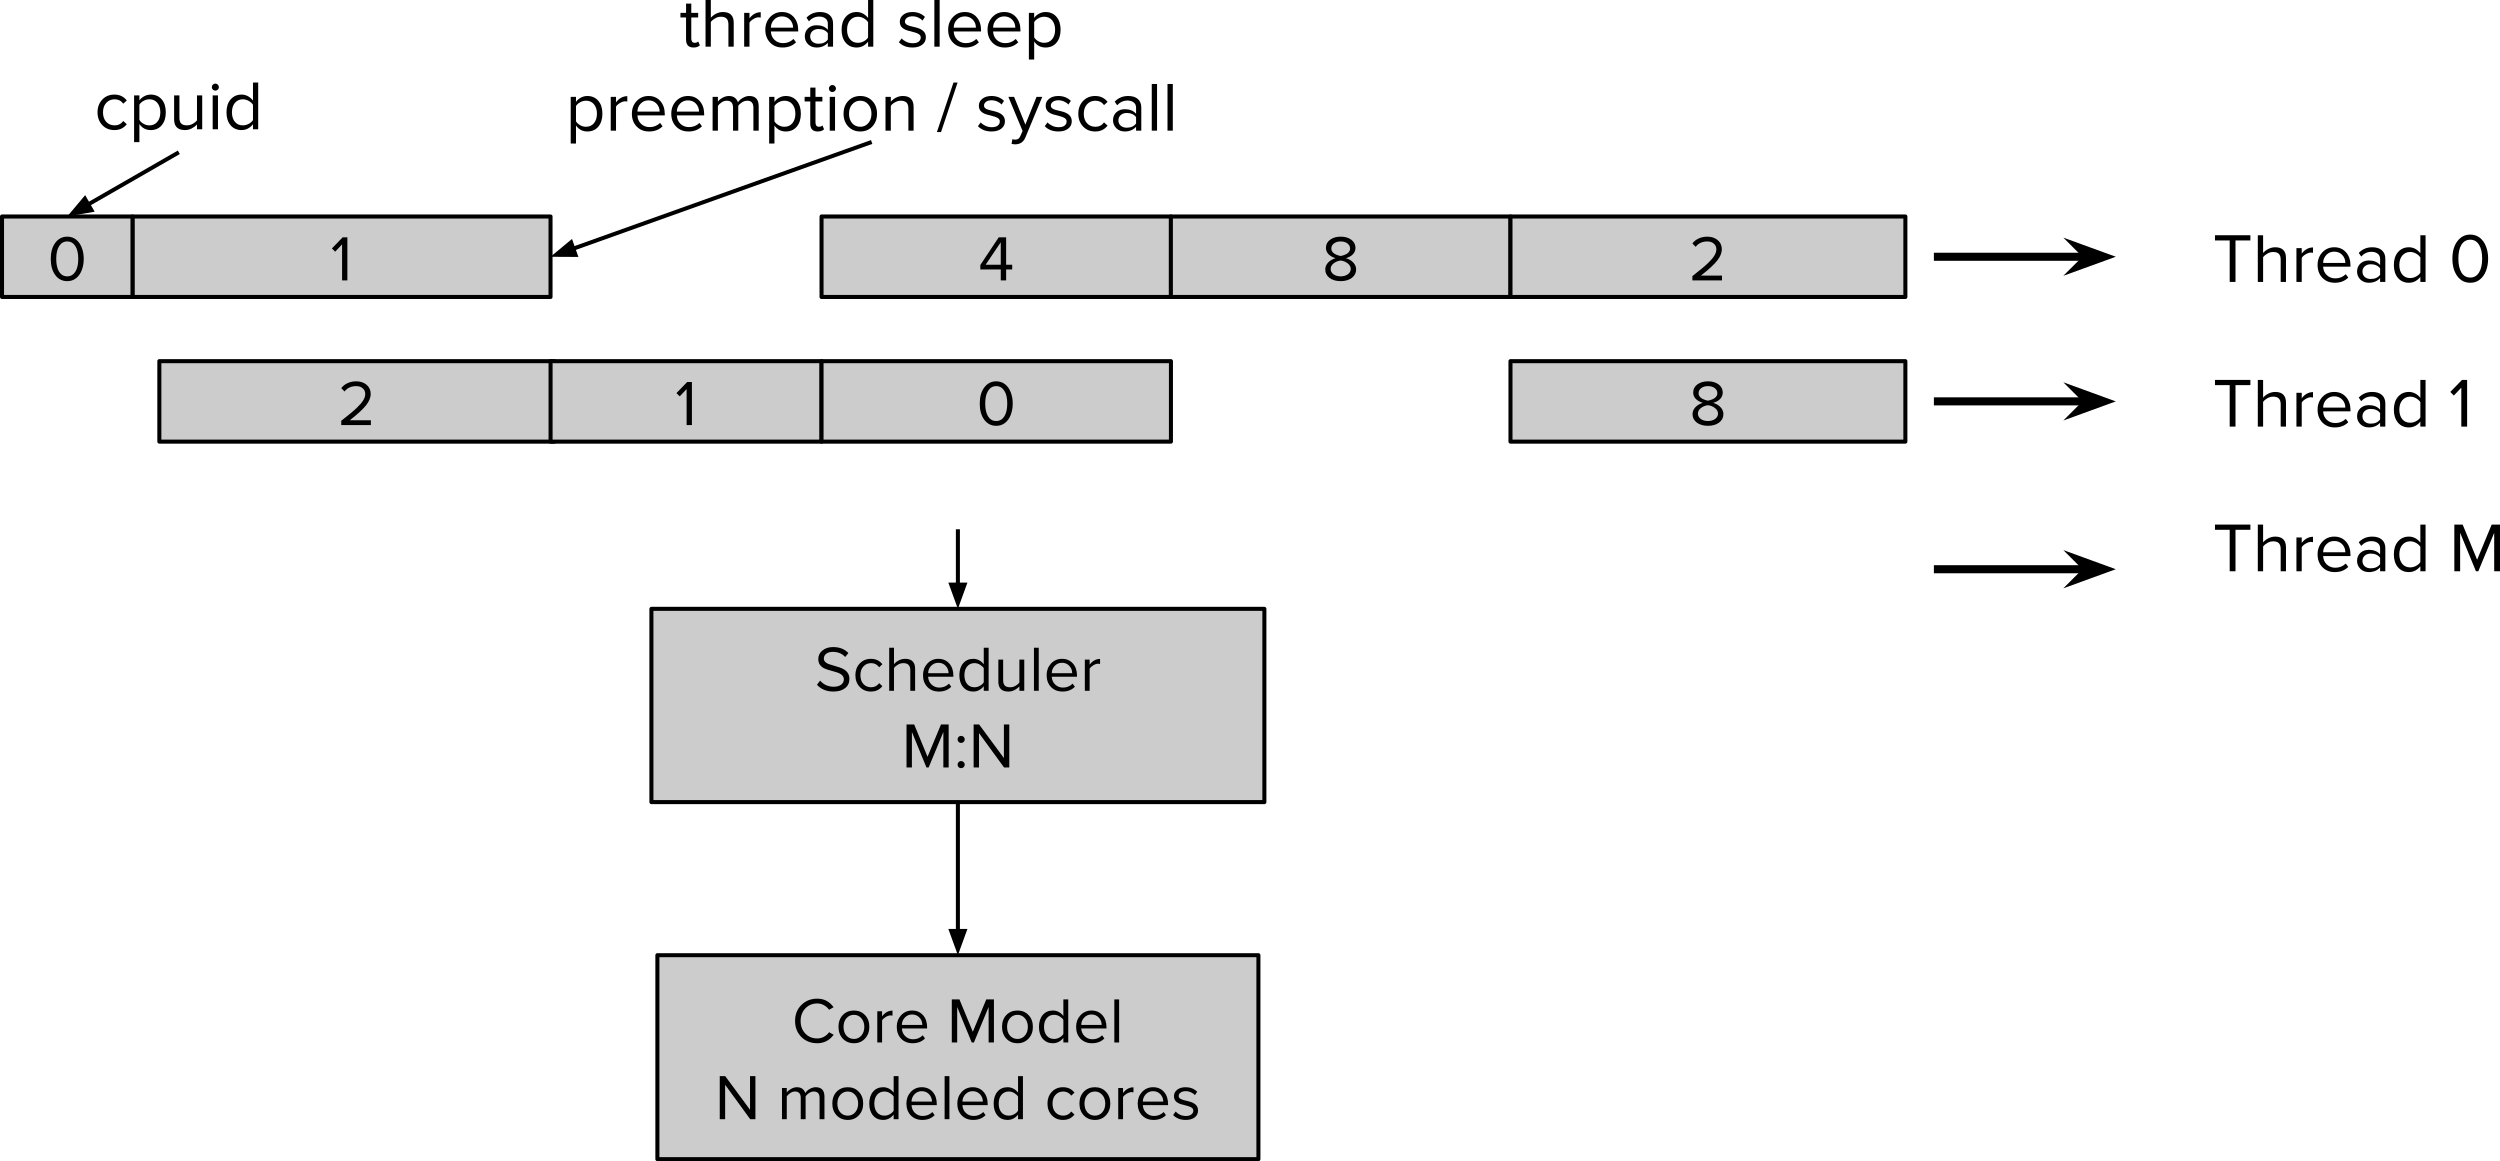 <?xml version="1.0" encoding="UTF-8" standalone="no"?>
<svg
   width="464.469pt"
   height="215.73pt"
   viewBox="0 0 464.469 215.73"
   version="1.1"
   id="svg152"
   xmlns:xlink="http://www.w3.org/1999/xlink"
   xmlns="http://www.w3.org/2000/svg"
   xmlns:svg="http://www.w3.org/2000/svg">
  <defs
     id="defs41">
    <g
       id="g41">
      <g
         id="glyph-0-0">
        <path
           d="M 2.141,0 V -6.688 L 0.859,-5.328 0.25,-5.938 2.25,-8 h 0.875 v 8 z m 0,0"
           id="path1" />
      </g>
      <g
         id="glyph-0-1">
        <path
           d="M 3.672,0.141 C 2.742,0.141 2,-0.238 1.438,-1 0.883,-1.758 0.609,-2.758 0.609,-4 c 0,-1.238 0.281,-2.234 0.844,-2.984 0.562,-0.758 1.301,-1.141 2.219,-1.141 0.625,0 1.164,0.18 1.625,0.531 0.457,0.355 0.812,0.852 1.062,1.484 0.25,0.637 0.375,1.34 0.375,2.109 0,0.773 -0.125,1.48 -0.375,2.125 -0.25,0.637 -0.605,1.133 -1.062,1.484 -0.449,0.355 -0.992,0.531 -1.625,0.531 z m 0,-0.891 c 0.633,0 1.133,-0.285 1.5,-0.859 C 5.535,-2.18 5.719,-2.977 5.719,-4 c 0,-1.02 -0.184,-1.812 -0.547,-2.375 -0.367,-0.57 -0.867,-0.859 -1.5,-0.859 -0.637,0 -1.137,0.289 -1.5,0.859 C 1.805,-5.812 1.625,-5.02 1.625,-4 c 0,1.023 0.176,1.82 0.531,2.391 C 2.52,-1.035 3.023,-0.75 3.672,-0.75 Z m 0,0"
           id="path2" />
      </g>
      <g
         id="glyph-0-2">
        <path
           d="M 4.188,0 V -2.031 H 0.391 V -2.859 L 3.812,-8 h 1.375 v 5.094 h 1.125 v 0.875 H 5.188 V 0 Z m 0,-7.078 -2.812,4.172 h 2.812 z m 0,0"
           id="path3" />
      </g>
      <g
         id="glyph-0-3">
        <path
           d="M 3.484,0.141 C 2.629,0.141 1.938,-0.062 1.406,-0.469 0.883,-0.875 0.625,-1.395 0.625,-2.031 c 0,-0.457 0.164,-0.875 0.5,-1.25 C 1.469,-3.664 1.938,-3.945 2.531,-4.125 2,-4.281 1.566,-4.523 1.234,-4.859 0.91,-5.191 0.75,-5.586 0.75,-6.047 c 0,-0.625 0.254,-1.125 0.766,-1.5 C 2.035,-7.93 2.691,-8.125 3.484,-8.125 c 0.812,0 1.473,0.195 1.984,0.578 0.508,0.387 0.766,0.887 0.766,1.5 0,0.461 -0.156,0.855 -0.469,1.188 -0.312,0.336 -0.75,0.578 -1.312,0.734 0.582,0.168 1.047,0.445 1.391,0.828 0.344,0.375 0.516,0.797 0.516,1.266 0,0.648 -0.273,1.172 -0.812,1.578 -0.543,0.398 -1.23,0.594 -2.062,0.594 z m 0,-4.672 c 1.164,-0.238 1.75,-0.703 1.75,-1.391 0,-0.383 -0.164,-0.695 -0.484,-0.938 -0.324,-0.25 -0.746,-0.375 -1.266,-0.375 -0.512,0 -0.93,0.125 -1.25,0.375 C 1.91,-6.617 1.75,-6.305 1.75,-5.922 c 0,0.688 0.578,1.152 1.734,1.391 z m 0,3.781 c 0.52,0 0.961,-0.125 1.328,-0.375 0.363,-0.258 0.547,-0.598 0.547,-1.016 0,-0.375 -0.184,-0.707 -0.547,-1 C 4.445,-3.441 4.004,-3.625 3.484,-3.688 c -0.5,0.062 -0.938,0.242 -1.312,0.531 C 1.805,-2.863 1.625,-2.523 1.625,-2.141 c 0,0.418 0.176,0.758 0.531,1.016 0.363,0.25 0.805,0.375 1.328,0.375 z m 0,0"
           id="path4" />
      </g>
      <g
         id="glyph-0-4">
        <path
           d="m 0.641,0 v -0.797 c 1.414,-1.102 2.383,-1.91 2.906,-2.422 0.531,-0.508 0.922,-0.969 1.172,-1.375 0.25,-0.406 0.375,-0.797 0.375,-1.172 0,-0.445 -0.156,-0.801 -0.469,-1.062 -0.305,-0.27 -0.703,-0.406 -1.203,-0.406 -0.938,0 -1.664,0.336 -2.172,1 l -0.609,-0.625 c 0.301,-0.406 0.695,-0.719 1.188,-0.938 0.488,-0.219 1.02,-0.328 1.594,-0.328 0.77,0 1.41,0.215 1.922,0.641 0.508,0.43 0.766,1 0.766,1.719 0,0.648 -0.277,1.328 -0.828,2.047 -0.543,0.711 -1.562,1.652 -3.062,2.828 H 6.141 V 0 Z m 0,0"
           id="path5" />
      </g>
      <g
         id="glyph-0-5">
        <path
           d="m 3.531,0.141 c -1.293,0 -2.32,-0.422 -3.078,-1.266 l 0.594,-0.766 c 0.32,0.375 0.703,0.664 1.141,0.859 0.445,0.188 0.906,0.281 1.375,0.281 0.57,0 1.031,-0.125 1.375,-0.375 0.344,-0.258 0.516,-0.594 0.516,-1 0,-0.633 -0.5,-1.086 -1.5,-1.359 -1.168,-0.312 -1.918,-0.555 -2.25,-0.734 -0.324,-0.188 -0.574,-0.414 -0.75,-0.688 -0.168,-0.281 -0.25,-0.613 -0.25,-1 0,-0.633 0.254,-1.16 0.766,-1.578 C 1.988,-7.91 2.648,-8.125 3.453,-8.125 c 1.195,0 2.145,0.371 2.844,1.109 l -0.594,0.734 c -0.574,-0.633 -1.344,-0.953 -2.312,-0.953 -0.492,0 -0.891,0.117 -1.203,0.344 -0.305,0.23 -0.453,0.539 -0.453,0.922 0,0.281 0.129,0.523 0.391,0.719 0.258,0.199 0.629,0.355 1.109,0.469 1.133,0.312 1.867,0.574 2.203,0.781 0.332,0.199 0.586,0.445 0.766,0.734 0.188,0.293 0.281,0.648 0.281,1.062 0,0.73 -0.273,1.305 -0.812,1.719 -0.531,0.418 -1.246,0.625 -2.141,0.625 z m 0,0"
           id="path6" />
      </g>
      <g
         id="glyph-0-6">
        <path
           d="m 3.453,0.141 c -0.844,0 -1.539,-0.285 -2.078,-0.859 -0.543,-0.57 -0.812,-1.301 -0.812,-2.188 0,-0.875 0.27,-1.598 0.812,-2.172 0.539,-0.57 1.234,-0.859 2.078,-0.859 0.895,0 1.602,0.336 2.125,1 L 4.984,-4.375 C 4.609,-4.883 4.113,-5.141 3.5,-5.141 c -0.594,0 -1.078,0.211 -1.453,0.625 C 1.68,-4.109 1.5,-3.57 1.5,-2.906 c 0,0.68 0.18,1.227 0.547,1.641 0.375,0.406 0.859,0.609 1.453,0.609 0.613,0 1.109,-0.254 1.484,-0.766 l 0.594,0.562 c -0.523,0.668 -1.23,1 -2.125,1 z m 0,0"
           id="path7" />
      </g>
      <g
         id="glyph-0-7">
        <path
           d="m 4.828,0 v -3.812 c 0,-0.438 -0.105,-0.766 -0.312,-0.984 -0.199,-0.227 -0.531,-0.344 -1,-0.344 C 3.191,-5.141 2.875,-5.051 2.562,-4.875 2.25,-4.707 1.992,-4.492 1.797,-4.234 V 0 H 0.906 v -8 h 0.891 v 3.047 c 0.258,-0.301 0.57,-0.539 0.938,-0.719 C 3.098,-5.848 3.477,-5.938 3.875,-5.938 c 1.227,0 1.844,0.617 1.844,1.844 V 0 Z m 0,0"
           id="path8" />
      </g>
      <g
         id="glyph-0-8">
        <path
           d="m 3.516,0.141 c -0.875,0 -1.59,-0.281 -2.141,-0.844 -0.543,-0.57 -0.812,-1.305 -0.812,-2.203 0,-0.852 0.27,-1.57 0.812,-2.156 0.551,-0.582 1.234,-0.875 2.047,-0.875 0.832,0 1.504,0.289 2.016,0.859 0.508,0.574 0.766,1.324 0.766,2.25 v 0.219 h -4.688 c 0.031,0.594 0.242,1.078 0.641,1.453 0.395,0.375 0.875,0.562 1.438,0.562 0.707,0 1.305,-0.242 1.797,-0.734 L 5.812,-0.75 C 5.227,-0.156 4.461,0.141 3.516,0.141 Z M 5.312,-3.266 C 5.312,-3.797 5.133,-4.25 4.781,-4.625 4.438,-5.008 3.977,-5.203 3.406,-5.203 2.875,-5.203 2.426,-5.008 2.062,-4.625 1.707,-4.25 1.523,-3.797 1.516,-3.266 Z m 0,0"
           id="path9" />
      </g>
      <g
         id="glyph-0-9">
        <path
           d="m 5.094,0 v -0.859 c -0.211,0.293 -0.484,0.531 -0.828,0.719 -0.344,0.188 -0.719,0.281 -1.125,0.281 -0.773,0 -1.398,-0.273 -1.875,-0.828 C 0.797,-1.238 0.562,-1.973 0.562,-2.891 c 0,-0.926 0.234,-1.664 0.703,-2.219 0.477,-0.551 1.102,-0.828 1.875,-0.828 0.395,0 0.758,0.09 1.094,0.266 0.344,0.18 0.629,0.43 0.859,0.75 V -8 H 6 V 0 Z M 3.359,-0.656 c 0.363,0 0.703,-0.086 1.016,-0.266 0.32,-0.176 0.562,-0.395 0.719,-0.656 v -2.625 c -0.156,-0.25 -0.398,-0.469 -0.719,-0.656 -0.312,-0.188 -0.652,-0.281 -1.016,-0.281 -0.562,0 -1.016,0.211 -1.359,0.625 -0.336,0.406 -0.5,0.949 -0.5,1.625 0,0.668 0.164,1.211 0.5,1.625 0.344,0.406 0.797,0.609 1.359,0.609 z m 0,0"
           id="path10" />
      </g>
      <g
         id="glyph-0-10">
        <path
           d="m 4.812,0 v -0.812 c -0.23,0.25 -0.527,0.477 -0.891,0.672 -0.355,0.188 -0.746,0.281 -1.172,0.281 -1.23,0 -1.844,-0.613 -1.844,-1.844 v -4.094 h 0.891 v 3.812 c 0,0.461 0.102,0.797 0.312,1.016 0.207,0.211 0.535,0.312 0.984,0.312 0.352,0 0.688,-0.086 1,-0.266 0.312,-0.176 0.551,-0.379 0.719,-0.609 V -5.797 H 5.719 V 0 Z m 0,0"
           id="path11" />
      </g>
      <g
         id="glyph-0-11">
        <path
           d="m 0.906,0 v -8 h 0.891 v 8 z m 0,0"
           id="path12" />
      </g>
      <g
         id="glyph-0-12">
        <path
           d="m 0.906,0 v -5.797 h 0.891 v 0.938 c 0.539,-0.707 1.188,-1.062 1.938,-1.062 v 0.938 L 3.375,-5.031 c -0.273,0 -0.574,0.102 -0.906,0.297 -0.324,0.199 -0.547,0.406 -0.672,0.625 V 0 Z m 0,0"
           id="path13" />
      </g>
      <g
         id="glyph-0-13">
        <path
           d="M 7.781,0 V -6.594 L 5.047,0 H 4.641 L 1.938,-6.594 V 0 h -1 V -8 H 2.359 L 4.844,-1.984 7.344,-8 h 1.422 v 8 z m 0,0"
           id="path14" />
      </g>
      <g
         id="glyph-0-14">
        <path
           d="m 1.375,-4.562 c -0.18,0 -0.336,-0.062 -0.469,-0.188 -0.125,-0.125 -0.188,-0.281 -0.188,-0.469 0,-0.188 0.062,-0.344 0.188,-0.469 0.133,-0.125 0.289,-0.188 0.469,-0.188 0.188,0 0.344,0.062 0.469,0.188 0.133,0.125 0.203,0.281 0.203,0.469 0,0.188 -0.07,0.344 -0.203,0.469 -0.125,0.125 -0.281,0.188 -0.469,0.188 z m 0,4.688 C 1.195,0.125 1.039,0.062 0.906,-0.062 0.781,-0.195 0.719,-0.359 0.719,-0.547 0.719,-0.723 0.781,-0.875 0.906,-1 1.039,-1.133 1.195,-1.203 1.375,-1.203 c 0.188,0 0.344,0.07 0.469,0.203 0.133,0.125 0.203,0.277 0.203,0.453 0,0.188 -0.07,0.352 -0.203,0.484 C 1.719,0.062 1.562,0.125 1.375,0.125 Z m 0,0"
           id="path15" />
      </g>
      <g
         id="glyph-0-15">
        <path
           d="M 6.594,0 1.938,-6.391 V 0 h -1 V -8 H 1.953 L 6.562,-1.75 V -8 h 1 v 8 z m 0,0"
           id="path16" />
      </g>
      <g
         id="glyph-0-16">
        <path
           d="m 4.734,0.141 c -1.18,0 -2.164,-0.383 -2.953,-1.156 C 1,-1.797 0.609,-2.789 0.609,-4 0.609,-5.207 1,-6.195 1.781,-6.969 2.57,-7.75 3.555,-8.141 4.734,-8.141 c 1.27,0 2.281,0.531 3.031,1.594 l -0.844,0.469 c -0.23,-0.344 -0.543,-0.625 -0.938,-0.844 C 5.598,-7.141 5.18,-7.25 4.734,-7.25 c -0.898,0 -1.637,0.309 -2.219,0.922 -0.586,0.617 -0.875,1.391 -0.875,2.328 0,0.949 0.289,1.73 0.875,2.344 0.582,0.605 1.32,0.906 2.219,0.906 0.445,0 0.863,-0.102 1.25,-0.312 0.395,-0.219 0.707,-0.5 0.938,-0.844 L 7.781,-1.438 C 7,-0.383 5.984,0.141 4.734,0.141 Z m 0,0"
           id="path17" />
      </g>
      <g
         id="glyph-0-17">
        <path
           d="m 3.438,0.141 c -0.844,0 -1.539,-0.285 -2.078,-0.859 C 0.828,-1.289 0.562,-2.02 0.562,-2.906 c 0,-0.895 0.266,-1.625 0.797,-2.188 0.539,-0.562 1.234,-0.844 2.078,-0.844 0.832,0 1.516,0.281 2.047,0.844 0.539,0.562 0.812,1.293 0.812,2.188 0,0.887 -0.273,1.617 -0.812,2.188 C 4.953,-0.145 4.27,0.141 3.438,0.141 Z m 0,-0.797 c 0.551,0 1.008,-0.207 1.375,-0.625 0.363,-0.426 0.547,-0.969 0.547,-1.625 0,-0.645 -0.184,-1.176 -0.547,-1.594 -0.367,-0.426 -0.824,-0.641 -1.375,-0.641 -0.562,0 -1.027,0.211 -1.391,0.625 C 1.68,-4.098 1.5,-3.562 1.5,-2.906 c 0,0.668 0.176,1.211 0.531,1.625 0.363,0.418 0.832,0.625 1.406,0.625 z m 0,0"
           id="path18" />
      </g>
      <g
         id="glyph-0-18" />
      <g
         id="glyph-0-19">
        <path
           d="m 7.891,0 v -3.938 c 0,-0.801 -0.355,-1.203 -1.062,-1.203 -0.305,0 -0.602,0.094 -0.891,0.281 C 5.656,-4.68 5.441,-4.477 5.297,-4.25 V 0 h -0.906 v -3.938 c 0,-0.801 -0.355,-1.203 -1.062,-1.203 -0.305,0 -0.594,0.094 -0.875,0.281 -0.273,0.188 -0.492,0.398 -0.656,0.625 V 0 H 0.906 v -5.797 h 0.891 v 0.844 C 1.93,-5.18 2.188,-5.398 2.562,-5.609 2.938,-5.828 3.305,-5.938 3.672,-5.938 c 0.445,0 0.797,0.105 1.047,0.312 0.25,0.211 0.422,0.465 0.516,0.766 0.195,-0.312 0.477,-0.566 0.844,-0.766 0.375,-0.207 0.738,-0.312 1.094,-0.312 1.082,0 1.625,0.586 1.625,1.75 V 0 Z m 0,0"
           id="path19" />
      </g>
      <g
         id="glyph-0-20">
        <path
           d="m 2.734,0.141 c -0.98,0 -1.762,-0.301 -2.344,-0.906 l 0.469,-0.656 c 0.195,0.23 0.461,0.43 0.797,0.594 0.344,0.156 0.711,0.234 1.109,0.234 0.445,0 0.785,-0.094 1.016,-0.281 0.238,-0.188 0.359,-0.422 0.359,-0.703 0,-0.258 -0.125,-0.461 -0.375,-0.609 -0.25,-0.145 -0.719,-0.301 -1.406,-0.469 C 1.766,-2.77 1.312,-2.957 1,-3.219 0.695,-3.477 0.547,-3.828 0.547,-4.266 c 0,-0.488 0.195,-0.891 0.594,-1.203 0.395,-0.312 0.922,-0.469 1.578,-0.469 0.863,0 1.578,0.281 2.141,0.844 L 4.438,-4.469 C 4.258,-4.676 4.02,-4.848 3.719,-4.984 c -0.293,-0.145 -0.625,-0.219 -1,-0.219 -0.406,0 -0.727,0.09 -0.953,0.266 -0.23,0.168 -0.344,0.383 -0.344,0.641 0,0.23 0.129,0.414 0.391,0.547 0.258,0.137 0.734,0.277 1.422,0.422 0.582,0.137 1.023,0.344 1.328,0.625 0.301,0.273 0.453,0.637 0.453,1.094 0,0.543 -0.211,0.969 -0.625,1.281 -0.418,0.312 -0.969,0.469 -1.656,0.469 z m 0,0"
           id="path20" />
      </g>
      <g
         id="glyph-1-0">
        <path
           d="M 3.156,0 V -7.703 H 0.422 v -0.969 H 7 v 0.969 H 4.234 V 0 Z m 0,0"
           id="path21" />
      </g>
      <g
         id="glyph-1-1">
        <path
           d="m 5.219,0 v -4.141 c 0,-0.469 -0.109,-0.82 -0.328,-1.062 C 4.672,-5.441 4.312,-5.562 3.812,-5.562 c -0.355,0 -0.699,0.094 -1.031,0.281 -0.336,0.18 -0.609,0.406 -0.828,0.688 V 0 H 0.969 V -8.672 H 1.953 V -5.375 c 0.27,-0.312 0.602,-0.566 1,-0.766 0.406,-0.195 0.82,-0.297 1.25,-0.297 1.332,0 2,0.668 2,2 V 0 Z m 0,0"
           id="path22" />
      </g>
      <g
         id="glyph-1-2">
        <path
           d="m 0.969,0 v -6.281 h 0.984 v 1.016 c 0.582,-0.758 1.281,-1.141 2.094,-1.141 v 1 L 3.656,-5.453 c -0.293,0 -0.621,0.109 -0.984,0.328 -0.355,0.211 -0.594,0.434 -0.719,0.672 V 0 Z m 0,0"
           id="path23" />
      </g>
      <g
         id="glyph-1-3">
        <path
           d="m 3.812,0.156 c -0.949,0 -1.719,-0.305 -2.312,-0.922 -0.594,-0.613 -0.891,-1.406 -0.891,-2.375 0,-0.926 0.289,-1.707 0.875,-2.344 0.594,-0.633 1.332,-0.953 2.219,-0.953 0.906,0 1.633,0.312 2.188,0.938 0.551,0.625 0.828,1.438 0.828,2.438 v 0.234 H 1.641 c 0.031,0.648 0.258,1.172 0.688,1.578 0.438,0.398 0.961,0.594 1.578,0.594 0.758,0 1.406,-0.258 1.938,-0.781 l 0.469,0.625 c -0.648,0.648 -1.48,0.969 -2.5,0.969 z m 1.953,-3.688 c 0,-0.582 -0.195,-1.078 -0.578,-1.484 C 4.801,-5.422 4.301,-5.625 3.688,-5.625 c -0.574,0 -1.059,0.203 -1.453,0.609 -0.387,0.406 -0.586,0.902 -0.594,1.484 z m 0,0"
           id="path24" />
      </g>
      <g
         id="glyph-1-4">
        <path
           d="M 4.906,0 V -0.719 C 4.375,-0.133 3.68,0.156 2.828,0.156 2.191,0.156 1.664,-0.039 1.25,-0.438 0.832,-0.844 0.625,-1.336 0.625,-1.922 c 0,-0.602 0.203,-1.098 0.609,-1.484 0.414,-0.383 0.945,-0.578 1.594,-0.578 0.895,0 1.586,0.281 2.078,0.844 v -1.125 C 4.906,-4.691 4.754,-5.02 4.453,-5.25 4.148,-5.477 3.77,-5.594 3.312,-5.594 c -0.742,0 -1.383,0.293 -1.922,0.875 L 0.938,-5.391 c 0.664,-0.695 1.5,-1.047 2.5,-1.047 0.781,0 1.379,0.188 1.797,0.562 C 5.66,-5.5 5.875,-4.977 5.875,-4.312 V 0 Z M 3.172,-0.547 c 0.77,0 1.348,-0.258 1.734,-0.781 v -1.188 C 4.52,-3.023 3.941,-3.281 3.172,-3.281 c -0.461,0 -0.836,0.133 -1.125,0.391 -0.281,0.25 -0.422,0.578 -0.422,0.984 0,0.398 0.141,0.727 0.422,0.984 0.289,0.25 0.664,0.375 1.125,0.375 z m 0,0"
           id="path25" />
      </g>
      <g
         id="glyph-1-5">
        <path
           d="M 5.531,0 V -0.938 C 5.289,-0.613 4.984,-0.348 4.609,-0.141 4.242,0.055 3.844,0.156 3.406,0.156 2.562,0.156 1.883,-0.141 1.375,-0.734 0.863,-1.336 0.609,-2.141 0.609,-3.141 c 0,-1 0.254,-1.797 0.766,-2.391 0.52,-0.602 1.195,-0.906 2.031,-0.906 0.426,0 0.82,0.102 1.188,0.297 0.363,0.199 0.676,0.469 0.938,0.812 v -3.344 H 6.5 V 0 Z M 3.641,-0.719 c 0.383,0 0.75,-0.094 1.094,-0.281 0.352,-0.188 0.617,-0.422 0.797,-0.703 v -2.844 C 5.352,-4.828 5.086,-5.066 4.734,-5.266 4.391,-5.461 4.023,-5.562 3.641,-5.562 c -0.605,0 -1.094,0.227 -1.469,0.672 -0.367,0.438 -0.547,1.023 -0.547,1.75 0,0.73 0.18,1.32 0.547,1.766 0.363,0.438 0.852,0.656 1.469,0.656 z m 0,0"
           id="path26" />
      </g>
      <g
         id="glyph-1-6" />
      <g
         id="glyph-1-7">
        <path
           d="m 3.984,0.156 c -1.012,0 -1.82,-0.41 -2.422,-1.234 -0.605,-0.832 -0.906,-1.914 -0.906,-3.25 0,-1.344 0.305,-2.422 0.922,-3.234 0.613,-0.82 1.414,-1.234 2.406,-1.234 0.664,0 1.25,0.195 1.75,0.578 0.5,0.387 0.883,0.922 1.156,1.609 0.27,0.68 0.406,1.438 0.406,2.281 0,0.836 -0.137,1.602 -0.406,2.297 -0.273,0.688 -0.656,1.227 -1.156,1.609 -0.492,0.387 -1.074,0.578 -1.75,0.578 z m 0,-0.969 c 0.688,0 1.223,-0.305 1.609,-0.922 0.395,-0.625 0.594,-1.488 0.594,-2.594 0,-1.113 -0.199,-1.977 -0.594,-2.594 C 5.207,-7.535 4.672,-7.844 3.984,-7.844 c -0.699,0 -1.246,0.309 -1.641,0.922 -0.387,0.617 -0.578,1.48 -0.578,2.594 0,1.105 0.191,1.969 0.578,2.594 0.383,0.617 0.93,0.922 1.641,0.922 z m 0,0"
           id="path27" />
      </g>
      <g
         id="glyph-1-8">
        <path
           d="M 2.312,0 V -7.234 L 0.922,-5.766 0.266,-6.438 2.438,-8.672 H 3.391 V 0 Z m 0,0"
           id="path28" />
      </g>
      <g
         id="glyph-1-9">
        <path
           d="m 3.75,0.156 c -0.93,0 -1.684,-0.312 -2.266,-0.938 -0.586,-0.625 -0.875,-1.41 -0.875,-2.359 0,-0.945 0.289,-1.734 0.875,-2.359 0.582,-0.625 1.336,-0.938 2.266,-0.938 0.969,0 1.734,0.367 2.297,1.094 L 5.391,-4.75 c -0.398,-0.539 -0.93,-0.812 -1.594,-0.812 -0.648,0 -1.172,0.227 -1.578,0.672 -0.398,0.449 -0.594,1.031 -0.594,1.75 0,0.73 0.195,1.32 0.594,1.766 0.406,0.438 0.93,0.656 1.578,0.656 0.656,0 1.188,-0.27 1.594,-0.812 l 0.656,0.594 C 5.484,-0.207 4.719,0.156 3.75,0.156 Z m 0,0"
           id="path29" />
      </g>
      <g
         id="glyph-1-10">
        <path
           d="m 4.062,0.156 c -0.887,0 -1.59,-0.367 -2.109,-1.109 v 3.344 H 0.969 V -6.281 h 0.984 v 0.938 C 2.172,-5.664 2.469,-5.926 2.844,-6.125 3.219,-6.332 3.625,-6.438 4.062,-6.438 c 0.844,0 1.52,0.297 2.031,0.891 0.508,0.586 0.766,1.387 0.766,2.406 0,1 -0.258,1.805 -0.766,2.406 -0.5,0.594 -1.18,0.891 -2.031,0.891 z m -0.234,-0.875 c 0.602,0 1.086,-0.219 1.453,-0.656 0.375,-0.445 0.562,-1.035 0.562,-1.766 0,-0.719 -0.184,-1.301 -0.547,-1.75 C 4.93,-5.336 4.441,-5.562 3.828,-5.562 3.43,-5.562 3.062,-5.461 2.719,-5.266 2.375,-5.078 2.117,-4.844 1.953,-4.562 v 2.828 c 0.164,0.281 0.422,0.523 0.766,0.719 0.344,0.199 0.711,0.297 1.109,0.297 z m 0,0"
           id="path30" />
      </g>
      <g
         id="glyph-1-11">
        <path
           d="m 5.219,0 v -0.891 c -0.25,0.281 -0.574,0.527 -0.969,0.734 -0.387,0.207 -0.809,0.312 -1.266,0.312 -1.344,0 -2.016,-0.664 -2.016,-2 v -4.438 h 0.984 v 4.141 c 0,0.492 0.109,0.852 0.328,1.078 0.227,0.23 0.586,0.344 1.078,0.344 0.375,0 0.727,-0.094 1.062,-0.281 0.344,-0.188 0.609,-0.406 0.797,-0.656 v -4.625 H 6.188 V 0 Z m 0,0"
           id="path31" />
      </g>
      <g
         id="glyph-1-12">
        <path
           d="m 1.453,-7.172 c -0.168,0 -0.32,-0.062 -0.453,-0.188 -0.125,-0.125 -0.188,-0.281 -0.188,-0.469 0,-0.176 0.062,-0.328 0.188,-0.453 0.133,-0.133 0.285,-0.203 0.453,-0.203 0.188,0 0.344,0.07 0.469,0.203 0.133,0.125 0.203,0.277 0.203,0.453 0,0.188 -0.07,0.344 -0.203,0.469 -0.125,0.125 -0.281,0.188 -0.469,0.188 z M 0.969,0 V -6.281 H 1.953 V 0 Z m 0,0"
           id="path32" />
      </g>
      <g
         id="glyph-1-13">
        <path
           d="m 2.562,0.156 c -0.93,0 -1.391,-0.488 -1.391,-1.469 V -5.422 H 0.125 V -6.281 H 1.172 V -8 h 0.969 v 1.719 h 1.281 v 0.859 h -1.281 v 3.906 c 0,0.23 0.051,0.422 0.156,0.578 0.102,0.148 0.266,0.219 0.484,0.219 0.27,0 0.488,-0.082 0.656,-0.25 L 3.734,-0.25 C 3.461,0.02 3.07,0.156 2.562,0.156 Z m 0,0"
           id="path33" />
      </g>
      <g
         id="glyph-1-14">
        <path
           d="m 2.969,0.156 c -1.074,0 -1.922,-0.328 -2.547,-0.984 L 0.938,-1.531 c 0.207,0.242 0.492,0.449 0.859,0.625 0.375,0.18 0.773,0.266 1.203,0.266 0.488,0 0.859,-0.098 1.109,-0.297 0.25,-0.207 0.375,-0.469 0.375,-0.781 0,-0.27 -0.137,-0.484 -0.406,-0.641 C 3.805,-2.523 3.297,-2.695 2.547,-2.875 1.91,-3 1.426,-3.203 1.094,-3.484 c -0.336,-0.281 -0.5,-0.66 -0.5,-1.141 0,-0.531 0.211,-0.961 0.641,-1.297 C 1.66,-6.266 2.227,-6.438 2.938,-6.438 c 0.945,0 1.723,0.305 2.328,0.906 L 4.812,-4.844 C 4.625,-5.07 4.363,-5.258 4.031,-5.406 3.707,-5.562 3.344,-5.641 2.938,-5.641 c -0.438,0 -0.781,0.102 -1.031,0.297 -0.242,0.188 -0.359,0.418 -0.359,0.688 0,0.25 0.133,0.453 0.406,0.609 C 2.234,-3.898 2.75,-3.75 3.5,-3.594 c 0.633,0.148 1.113,0.371 1.438,0.672 0.332,0.293 0.5,0.688 0.5,1.188 0,0.574 -0.23,1.031 -0.688,1.375 C 4.301,-0.016 3.707,0.156 2.969,0.156 Z m 0,0"
           id="path34" />
      </g>
      <g
         id="glyph-1-15">
        <path
           d="M 0.969,0 V -8.672 H 1.953 V 0 Z m 0,0"
           id="path35" />
      </g>
      <g
         id="glyph-1-16">
        <path
           d="m 8.547,0 v -4.266 c 0,-0.863 -0.387,-1.297 -1.156,-1.297 -0.324,0 -0.641,0.102 -0.953,0.297 -0.305,0.188 -0.539,0.406 -0.703,0.656 V 0 H 4.766 V -4.266 C 4.766,-5.129 4.375,-5.562 3.594,-5.562 c -0.312,0 -0.625,0.102 -0.938,0.297 C 2.352,-5.066 2.117,-4.844 1.953,-4.594 V 0 H 0.969 V -6.281 H 1.953 V -5.375 C 2.098,-5.625 2.375,-5.863 2.781,-6.094 3.188,-6.32 3.586,-6.438 3.984,-6.438 c 0.477,0 0.852,0.117 1.125,0.344 0.281,0.219 0.469,0.496 0.562,0.828 C 5.891,-5.598 6.195,-5.875 6.594,-6.094 6.988,-6.32 7.383,-6.438 7.781,-6.438 c 1.164,0 1.75,0.637 1.75,1.906 V 0 Z m 0,0"
           id="path36" />
      </g>
      <g
         id="glyph-1-17">
        <path
           d="m 3.719,0.156 c -0.906,0 -1.652,-0.305 -2.234,-0.922 -0.586,-0.625 -0.875,-1.414 -0.875,-2.375 0,-0.977 0.289,-1.77 0.875,-2.375 C 2.066,-6.129 2.812,-6.438 3.719,-6.438 c 0.906,0 1.648,0.309 2.234,0.922 0.582,0.605 0.875,1.398 0.875,2.375 0,0.961 -0.293,1.75 -0.875,2.375 C 5.367,-0.148 4.625,0.156 3.719,0.156 Z m 0,-0.875 c 0.602,0 1.098,-0.223 1.484,-0.672 0.395,-0.457 0.594,-1.039 0.594,-1.75 0,-0.707 -0.199,-1.285 -0.594,-1.734 -0.387,-0.457 -0.883,-0.688 -1.484,-0.688 -0.605,0 -1.105,0.227 -1.5,0.672 -0.398,0.449 -0.594,1.031 -0.594,1.75 0,0.719 0.191,1.305 0.578,1.75 0.395,0.449 0.898,0.672 1.516,0.672 z m 0,0"
           id="path37" />
      </g>
      <g
         id="glyph-1-18">
        <path
           d="m 5.219,0 v -4.109 c 0,-0.551 -0.133,-0.93 -0.391,-1.141 -0.25,-0.207 -0.59,-0.312 -1.016,-0.312 -0.367,0 -0.727,0.102 -1.078,0.297 -0.355,0.188 -0.617,0.414 -0.781,0.672 V 0 H 0.969 V -6.281 H 1.953 V -5.375 C 2.223,-5.688 2.551,-5.941 2.938,-6.141 3.332,-6.336 3.75,-6.438 4.188,-6.438 c 1.332,0 2,0.68 2,2.031 V 0 Z m 0,0"
           id="path38" />
      </g>
      <g
         id="glyph-1-19">
        <path
           d="M 0,0.266 3.078,-8.938 H 3.844 L 0.766,0.266 Z m 0,0"
           id="path39" />
      </g>
      <g
         id="glyph-1-20">
        <path
           d="m 0.781,1.578 c 0.133,0.062 0.312,0.094 0.531,0.094 0.219,0 0.398,-0.047 0.547,-0.141 C 2.004,1.445 2.133,1.273 2.25,1.016 L 2.672,0.062 0.031,-6.281 h 1.062 L 3.188,-1.125 5.266,-6.281 h 1.062 L 3.188,1.281 C 2.844,2.102 2.227,2.523 1.344,2.547 c -0.25,0 -0.492,-0.031 -0.719,-0.094 z m 0,0"
           id="path40" />
      </g>
      <g
         id="glyph-1-21">
        <path
           d="M 8.422,0 V -7.141 L 5.469,0 H 5.031 L 2.094,-7.141 V 0 H 1.016 V -8.672 H 2.562 l 2.688,6.531 2.703,-6.531 H 9.5 V 0 Z m 0,0"
           id="path41" />
      </g>
    </g>
  </defs>
  <path
     fill-rule="evenodd"
     fill="#cccccc"
     fill-opacity="1"
     stroke-width="0.75"
     stroke-linecap="butt"
     stroke-linejoin="round"
     stroke="#000000"
     stroke-opacity="1"
     stroke-miterlimit="8"
     d="M 24.613,40.222 H 102.281 V 55.175 H 24.613 Z m 0,0"
     id="path42" />
  <g
     fill="#000000"
     fill-opacity="1"
     id="g42"
     transform="translate(-42.969,-29.84)">
    <use
       xlink:href="#glyph-0-0"
       x="104.381"
       y="81.932"
       id="use42" />
  </g>
  <path
     fill-rule="evenodd"
     fill="#cccccc"
     fill-opacity="1"
     stroke-width="0.75"
     stroke-linecap="butt"
     stroke-linejoin="round"
     stroke="#000000"
     stroke-opacity="1"
     stroke-miterlimit="8"
     d="M 0.375,40.222 H 24.613 V 55.175 H 0.375 Z m 0,0"
     id="path43" />
  <g
     fill="#000000"
     fill-opacity="1"
     id="g43"
     transform="translate(-42.969,-29.84)">
    <use
       xlink:href="#glyph-0-1"
       x="51.791"
       y="81.932"
       id="use43" />
  </g>
  <path
     fill-rule="evenodd"
     fill="#cccccc"
     fill-opacity="1"
     stroke-width="0.75"
     stroke-linecap="butt"
     stroke-linejoin="round"
     stroke="#000000"
     stroke-opacity="1"
     stroke-miterlimit="8"
     d="m 152.632,40.222 h 64.914 V 55.175 H 152.632 Z m 0,0"
     id="path44" />
  <g
     fill="#000000"
     fill-opacity="1"
     id="g44"
     transform="translate(-42.969,-29.84)">
    <use
       xlink:href="#glyph-0-2"
       x="224.709"
       y="81.932"
       id="use44" />
  </g>
  <path
     fill-rule="evenodd"
     fill="#cccccc"
     fill-opacity="1"
     stroke-width="0.75"
     stroke-linecap="butt"
     stroke-linejoin="round"
     stroke="#000000"
     stroke-opacity="1"
     stroke-miterlimit="8"
     d="m 217.535,40.222 h 63.094 v 14.953 h -63.094 z m 0,0"
     id="path45" />
  <g
     fill="#000000"
     fill-opacity="1"
     id="g45"
     transform="translate(-42.969,-29.84)">
    <use
       xlink:href="#glyph-0-3"
       x="288.563"
       y="81.932"
       id="use45" />
  </g>
  <path
     fill-rule="evenodd"
     fill="#cccccc"
     fill-opacity="1"
     stroke-width="0.75"
     stroke-linecap="butt"
     stroke-linejoin="round"
     stroke="#000000"
     stroke-opacity="1"
     stroke-miterlimit="8"
     d="m 280.628,40.222 h 73.367 v 14.953 h -73.367 z m 0,0"
     id="path46" />
  <g
     fill="#000000"
     fill-opacity="1"
     id="g46"
     transform="translate(-42.969,-29.84)">
    <use
       xlink:href="#glyph-0-4"
       x="356.754"
       y="81.932"
       id="use46" />
  </g>
  <path
     fill="none"
     stroke-width="1.5"
     stroke-linecap="butt"
     stroke-linejoin="round"
     stroke="#000000"
     stroke-opacity="1"
     stroke-dasharray="3048, 2286"
     stroke-miterlimit="8"
     d="m 359.292,47.699 h 28.66"
     id="path47" />
  <path
     fill-rule="evenodd"
     fill="#000000"
     fill-opacity="1"
     stroke-width="1.5"
     stroke-linecap="butt"
     stroke-linejoin="miter"
     stroke="#000000"
     stroke-opacity="1"
     stroke-miterlimit="10"
     d="m 387.952,47.699 -1.688,1.684 4.637,-1.684 -4.637,-1.687 z m 0,0"
     id="path48" />
  <g
     fill="#000000"
     fill-opacity="1"
     id="g55"
     transform="translate(-42.969,-29.84)">
    <use
       xlink:href="#glyph-1-0"
       x="454.063"
       y="82.217"
       id="use48" />
    <use
       xlink:href="#glyph-1-1"
       x="461.473"
       y="82.217"
       id="use49" />
    <use
       xlink:href="#glyph-1-2"
       x="468.649"
       y="82.217"
       id="use50" />
    <use
       xlink:href="#glyph-1-3"
       x="472.939"
       y="82.217"
       id="use51" />
    <use
       xlink:href="#glyph-1-4"
       x="480.258"
       y="82.217"
       id="use52" />
    <use
       xlink:href="#glyph-1-5"
       x="487.109"
       y="82.217"
       id="use53" />
    <use
       xlink:href="#glyph-1-6"
       x="494.584"
       y="82.217"
       id="use54" />
    <use
       xlink:href="#glyph-1-7"
       x="497.938"
       y="82.217"
       id="use55" />
  </g>
  <path
     fill-rule="evenodd"
     fill="#cccccc"
     fill-opacity="1"
     stroke-width="0.75"
     stroke-linecap="butt"
     stroke-linejoin="round"
     stroke="#000000"
     stroke-opacity="1"
     stroke-miterlimit="8"
     d="M 29.605,67.097 H 102.976 V 82.05 H 29.605 Z m 0,0"
     id="path55" />
  <g
     fill="#000000"
     fill-opacity="1"
     id="g56"
     transform="translate(-42.969,-29.84)">
    <use
       xlink:href="#glyph-0-4"
       x="105.732"
       y="108.81"
       id="use56" />
  </g>
  <path
     fill-rule="evenodd"
     fill="#cccccc"
     fill-opacity="1"
     stroke-width="0.75"
     stroke-linecap="butt"
     stroke-linejoin="round"
     stroke="#000000"
     stroke-opacity="1"
     stroke-miterlimit="8"
     d="m 102.289,67.097 h 50.34 v 14.953 h -50.34 z m 0,0"
     id="path56" />
  <g
     fill="#000000"
     fill-opacity="1"
     id="g57"
     transform="translate(-42.969,-29.84)">
    <use
       xlink:href="#glyph-0-0"
       x="168.393"
       y="108.809"
       id="use57" />
  </g>
  <path
     fill-rule="evenodd"
     fill="#cccccc"
     fill-opacity="1"
     stroke-width="0.75"
     stroke-linecap="butt"
     stroke-linejoin="round"
     stroke="#000000"
     stroke-opacity="1"
     stroke-miterlimit="8"
     d="m 152.632,67.097 h 64.914 V 82.05 H 152.632 Z m 0,0"
     id="path57" />
  <g
     fill="#000000"
     fill-opacity="1"
     id="g58"
     transform="translate(-42.969,-29.84)">
    <use
       xlink:href="#glyph-0-1"
       x="224.385"
       y="108.81"
       id="use58" />
  </g>
  <path
     fill-rule="evenodd"
     fill="#cccccc"
     fill-opacity="1"
     stroke-width="0.75"
     stroke-linecap="butt"
     stroke-linejoin="round"
     stroke="#000000"
     stroke-opacity="1"
     stroke-miterlimit="8"
     d="m 280.628,67.097 h 73.367 v 14.953 h -73.367 z m 0,0"
     id="path58" />
  <g
     fill="#000000"
     fill-opacity="1"
     id="g59"
     transform="translate(-42.969,-29.84)">
    <use
       xlink:href="#glyph-0-3"
       x="356.796"
       y="108.81"
       id="use59" />
  </g>
  <path
     fill="none"
     stroke-width="1.5"
     stroke-linecap="butt"
     stroke-linejoin="round"
     stroke="#000000"
     stroke-opacity="1"
     stroke-dasharray="3048, 2286"
     stroke-miterlimit="8"
     d="m 359.292,74.574 h 28.66"
     id="path59" />
  <path
     fill-rule="evenodd"
     fill="#000000"
     fill-opacity="1"
     stroke-width="1.5"
     stroke-linecap="butt"
     stroke-linejoin="miter"
     stroke="#000000"
     stroke-opacity="1"
     stroke-miterlimit="10"
     d="m 387.952,74.574 -1.688,1.687 4.637,-1.687 -4.637,-1.687 z m 0,0"
     id="path60" />
  <g
     fill="#000000"
     fill-opacity="1"
     id="g67"
     transform="translate(-42.969,-29.84)">
    <use
       xlink:href="#glyph-1-0"
       x="454.063"
       y="109.095"
       id="use60" />
    <use
       xlink:href="#glyph-1-1"
       x="461.473"
       y="109.095"
       id="use61" />
    <use
       xlink:href="#glyph-1-2"
       x="468.649"
       y="109.095"
       id="use62" />
    <use
       xlink:href="#glyph-1-3"
       x="472.939"
       y="109.095"
       id="use63" />
    <use
       xlink:href="#glyph-1-4"
       x="480.258"
       y="109.095"
       id="use64" />
    <use
       xlink:href="#glyph-1-5"
       x="487.109"
       y="109.095"
       id="use65" />
    <use
       xlink:href="#glyph-1-6"
       x="494.584"
       y="109.095"
       id="use66" />
    <use
       xlink:href="#glyph-1-8"
       x="497.938"
       y="109.095"
       id="use67" />
  </g>
  <path
     fill-rule="evenodd"
     fill="#cccccc"
     fill-opacity="1"
     stroke-width="0.75"
     stroke-linecap="butt"
     stroke-linejoin="round"
     stroke="#000000"
     stroke-opacity="1"
     stroke-miterlimit="8"
     d="M 121.023,113.117 H 234.906 V 149.023 H 121.023 Z m 0,0"
     id="path67" />
  <g
     fill="#000000"
     fill-opacity="1"
     id="g76"
     transform="translate(-42.969,-29.84)">
    <use
       xlink:href="#glyph-0-5"
       x="194.293"
       y="158.181"
       id="use68" />
    <use
       xlink:href="#glyph-0-6"
       x="201.325"
       y="158.181"
       id="use69" />
    <use
       xlink:href="#glyph-0-7"
       x="207.265"
       y="158.181"
       id="use70" />
    <use
       xlink:href="#glyph-0-8"
       x="213.889"
       y="158.181"
       id="use71" />
    <use
       xlink:href="#glyph-0-9"
       x="220.645"
       y="158.181"
       id="use72" />
    <use
       xlink:href="#glyph-0-10"
       x="227.545"
       y="158.181"
       id="use73" />
    <use
       xlink:href="#glyph-0-11"
       x="234.157"
       y="158.181"
       id="use74" />
    <use
       xlink:href="#glyph-0-8"
       x="236.857"
       y="158.181"
       id="use75" />
    <use
       xlink:href="#glyph-0-12"
       x="243.613"
       y="158.181"
       id="use76" />
  </g>
  <g
     fill="#000000"
     fill-opacity="1"
     id="g79"
     transform="translate(-42.969,-29.84)">
    <use
       xlink:href="#glyph-0-13"
       x="210.451"
       y="172.431"
       id="use77" />
    <use
       xlink:href="#glyph-0-14"
       x="220.159"
       y="172.431"
       id="use78" />
    <use
       xlink:href="#glyph-0-15"
       x="222.919"
       y="172.431"
       id="use79" />
  </g>
  <path
     fill-rule="evenodd"
     fill="#cccccc"
     fill-opacity="1"
     stroke-width="0.75"
     stroke-linecap="butt"
     stroke-linejoin="round"
     stroke="#000000"
     stroke-opacity="1"
     stroke-miterlimit="8"
     d="m 122.133,177.464 h 111.664 v 37.891 H 122.133 Z m 0,0"
     id="path79" />
  <g
     fill="#000000"
     fill-opacity="1"
     id="g89"
     transform="translate(-42.969,-29.84)">
    <use
       xlink:href="#glyph-0-16"
       x="190.075"
       y="223.52"
       id="use80" />
    <use
       xlink:href="#glyph-0-17"
       x="198.187"
       y="223.52"
       id="use81" />
    <use
       xlink:href="#glyph-0-12"
       x="205.051"
       y="223.52"
       id="use82" />
    <use
       xlink:href="#glyph-0-8"
       x="209.011"
       y="223.52"
       id="use83" />
    <use
       xlink:href="#glyph-0-18"
       x="215.767"
       y="223.52"
       id="use84" />
    <use
       xlink:href="#glyph-0-13"
       x="218.863"
       y="223.52"
       id="use85" />
    <use
       xlink:href="#glyph-0-17"
       x="228.571"
       y="223.52"
       id="use86" />
    <use
       xlink:href="#glyph-0-9"
       x="235.435"
       y="223.52"
       id="use87" />
    <use
       xlink:href="#glyph-0-8"
       x="242.335"
       y="223.52"
       id="use88" />
    <use
       xlink:href="#glyph-0-11"
       x="249.091"
       y="223.52"
       id="use89" />
  </g>
  <g
     fill="#000000"
     fill-opacity="1"
     id="g104"
     transform="translate(-42.969,-29.84)">
    <use
       xlink:href="#glyph-0-15"
       x="175.753"
       y="237.77"
       id="use90" />
    <use
       xlink:href="#glyph-0-18"
       x="184.249"
       y="237.77"
       id="use91" />
    <use
       xlink:href="#glyph-0-19"
       x="187.345"
       y="237.77"
       id="use92" />
    <use
       xlink:href="#glyph-0-17"
       x="197.041"
       y="237.77"
       id="use93" />
    <use
       xlink:href="#glyph-0-9"
       x="203.905"
       y="237.77"
       id="use94" />
    <use
       xlink:href="#glyph-0-8"
       x="210.805"
       y="237.77"
       id="use95" />
    <use
       xlink:href="#glyph-0-11"
       x="217.561"
       y="237.77"
       id="use96" />
    <use
       xlink:href="#glyph-0-8"
       x="220.261"
       y="237.77"
       id="use97" />
    <use
       xlink:href="#glyph-0-9"
       x="227.017"
       y="237.77"
       id="use98" />
    <use
       xlink:href="#glyph-0-18"
       x="233.917"
       y="237.77"
       id="use99" />
    <use
       xlink:href="#glyph-0-6"
       x="237.013"
       y="237.77"
       id="use100" />
    <use
       xlink:href="#glyph-0-17"
       x="242.953"
       y="237.77"
       id="use101" />
    <use
       xlink:href="#glyph-0-12"
       x="249.817"
       y="237.77"
       id="use102" />
    <use
       xlink:href="#glyph-0-8"
       x="253.777"
       y="237.77"
       id="use103" />
    <use
       xlink:href="#glyph-0-20"
       x="260.533"
       y="237.77"
       id="use104" />
  </g>
  <path
     fill="none"
     stroke-width="0.75"
     stroke-linecap="butt"
     stroke-linejoin="round"
     stroke="#000000"
     stroke-opacity="1"
     stroke-miterlimit="8"
     d="m 177.964,149.023 v 23.941"
     id="path104" />
  <path
     fill-rule="evenodd"
     fill="#000000"
     fill-opacity="1"
     stroke-width="0.75"
     stroke-linecap="butt"
     stroke-linejoin="miter"
     stroke="#000000"
     stroke-opacity="1"
     stroke-miterlimit="10"
     d="m 176.726,172.964 1.238,3.402 1.238,-3.402 z m 0,0"
     id="path105" />
  <g
     fill="#000000"
     fill-opacity="1"
     id="g109"
     transform="translate(-42.969,-29.84)">
    <use
       xlink:href="#glyph-1-9"
       x="60.479"
       y="53.851"
       id="use105" />
    <use
       xlink:href="#glyph-1-10"
       x="66.914"
       y="53.851"
       id="use106" />
    <use
       xlink:href="#glyph-1-11"
       x="74.35"
       y="53.851"
       id="use107" />
    <use
       xlink:href="#glyph-1-12"
       x="81.513"
       y="53.851"
       id="use108" />
    <use
       xlink:href="#glyph-1-5"
       x="84.438"
       y="53.851"
       id="use109" />
  </g>
  <path
     fill="none"
     stroke-width="0.75"
     stroke-linecap="butt"
     stroke-linejoin="round"
     stroke="#000000"
     stroke-opacity="1"
     stroke-miterlimit="8"
     d="M 33.223,28.297 16.383,37.98"
     id="path109" />
  <path
     fill-rule="evenodd"
     fill="#000000"
     fill-opacity="1"
     stroke-width="0.75"
     stroke-linecap="butt"
     stroke-linejoin="miter"
     stroke="#000000"
     stroke-opacity="1"
     stroke-miterlimit="10"
     d="m 15.766,36.906 -2.332,2.773 3.566,-0.625 z m 0,0"
     id="path110" />
  <g
     fill="#000000"
     fill-opacity="1"
     id="g121"
     transform="translate(-42.969,-29.84)">
    <use
       xlink:href="#glyph-1-13"
       x="169.259"
       y="38.512"
       id="use110" />
    <use
       xlink:href="#glyph-1-1"
       x="173.081"
       y="38.512"
       id="use111" />
    <use
       xlink:href="#glyph-1-2"
       x="180.257"
       y="38.512"
       id="use112" />
    <use
       xlink:href="#glyph-1-3"
       x="184.547"
       y="38.512"
       id="use113" />
    <use
       xlink:href="#glyph-1-4"
       x="191.866"
       y="38.512"
       id="use114" />
    <use
       xlink:href="#glyph-1-5"
       x="198.717"
       y="38.512"
       id="use115" />
    <use
       xlink:href="#glyph-1-6"
       x="206.192"
       y="38.512"
       id="use116" />
    <use
       xlink:href="#glyph-1-14"
       x="209.546"
       y="38.512"
       id="use117" />
    <use
       xlink:href="#glyph-1-15"
       x="215.591"
       y="38.512"
       id="use118" />
    <use
       xlink:href="#glyph-1-3"
       x="218.516"
       y="38.512"
       id="use119" />
    <use
       xlink:href="#glyph-1-3"
       x="225.835"
       y="38.512"
       id="use120" />
    <use
       xlink:href="#glyph-1-10"
       x="233.154"
       y="38.512"
       id="use121" />
  </g>
  <g
     fill="#000000"
     fill-opacity="1"
     id="g141"
     transform="translate(-42.969,-29.84)">
    <use
       xlink:href="#glyph-1-10"
       x="148.03"
       y="54.112"
       id="use122" />
    <use
       xlink:href="#glyph-1-2"
       x="155.466"
       y="54.112"
       id="use123" />
    <use
       xlink:href="#glyph-1-3"
       x="159.756"
       y="54.112"
       id="use124" />
    <use
       xlink:href="#glyph-1-3"
       x="167.075"
       y="54.112"
       id="use125" />
    <use
       xlink:href="#glyph-1-16"
       x="174.394"
       y="54.112"
       id="use126" />
    <use
       xlink:href="#glyph-1-10"
       x="184.898"
       y="54.112"
       id="use127" />
    <use
       xlink:href="#glyph-1-13"
       x="192.334"
       y="54.112"
       id="use128" />
    <use
       xlink:href="#glyph-1-12"
       x="196.156"
       y="54.112"
       id="use129" />
    <use
       xlink:href="#glyph-1-17"
       x="199.081"
       y="54.112"
       id="use130" />
    <use
       xlink:href="#glyph-1-18"
       x="206.517"
       y="54.112"
       id="use131" />
    <use
       xlink:href="#glyph-1-6"
       x="213.68"
       y="54.112"
       id="use132" />
    <use
       xlink:href="#glyph-1-19"
       x="217.034"
       y="54.112"
       id="use133" />
    <use
       xlink:href="#glyph-1-6"
       x="220.882"
       y="54.112"
       id="use134" />
    <use
       xlink:href="#glyph-1-14"
       x="224.236"
       y="54.112"
       id="use135" />
    <use
       xlink:href="#glyph-1-20"
       x="230.281"
       y="54.112"
       id="use136" />
    <use
       xlink:href="#glyph-1-14"
       x="236.651"
       y="54.112"
       id="use137" />
    <use
       xlink:href="#glyph-1-9"
       x="242.696"
       y="54.112"
       id="use138" />
    <use
       xlink:href="#glyph-1-4"
       x="249.131"
       y="54.112"
       id="use139" />
    <use
       xlink:href="#glyph-1-15"
       x="255.982"
       y="54.112"
       id="use140" />
    <use
       xlink:href="#glyph-1-15"
       x="258.907"
       y="54.112"
       id="use141" />
  </g>
  <path
     fill="none"
     stroke-width="0.75"
     stroke-linecap="butt"
     stroke-linejoin="round"
     stroke="#000000"
     stroke-opacity="1"
     stroke-miterlimit="8"
     d="M 161.945,26.379 106.511,46.195"
     id="path141" />
  <path
     fill-rule="evenodd"
     fill="#000000"
     fill-opacity="1"
     stroke-width="0.75"
     stroke-linecap="butt"
     stroke-linejoin="miter"
     stroke="#000000"
     stroke-opacity="1"
     stroke-miterlimit="10"
     d="m 106.097,45.027 -2.789,2.312 3.621,0.02 z m 0,0"
     id="path142" />
  <path
     fill="none"
     stroke-width="1.5"
     stroke-linecap="butt"
     stroke-linejoin="round"
     stroke="#000000"
     stroke-opacity="1"
     stroke-dasharray="3048, 2286"
     stroke-miterlimit="8"
     d="m 359.292,105.753 h 28.66"
     id="path143" />
  <path
     fill-rule="evenodd"
     fill="#000000"
     fill-opacity="1"
     stroke-width="1.5"
     stroke-linecap="butt"
     stroke-linejoin="miter"
     stroke="#000000"
     stroke-opacity="1"
     stroke-miterlimit="10"
     d="m 387.952,105.753 -1.688,1.688 4.637,-1.688 -4.637,-1.688 z m 0,0"
     id="path144" />
  <g
     fill="#000000"
     fill-opacity="1"
     id="g151"
     transform="translate(-42.969,-29.84)">
    <use
       xlink:href="#glyph-1-0"
       x="454.063"
       y="135.973"
       id="use144" />
    <use
       xlink:href="#glyph-1-1"
       x="461.473"
       y="135.973"
       id="use145" />
    <use
       xlink:href="#glyph-1-2"
       x="468.649"
       y="135.973"
       id="use146" />
    <use
       xlink:href="#glyph-1-3"
       x="472.939"
       y="135.973"
       id="use147" />
    <use
       xlink:href="#glyph-1-4"
       x="480.258"
       y="135.973"
       id="use148" />
    <use
       xlink:href="#glyph-1-5"
       x="487.109"
       y="135.973"
       id="use149" />
    <use
       xlink:href="#glyph-1-6"
       x="494.584"
       y="135.973"
       id="use150" />
    <use
       xlink:href="#glyph-1-21"
       x="497.938"
       y="135.973"
       id="use151" />
  </g>
  <path
     fill="none"
     stroke-width="0.75"
     stroke-linecap="butt"
     stroke-linejoin="round"
     stroke="#000000"
     stroke-opacity="1"
     stroke-miterlimit="8"
     d="M 177.964,98.332 V 108.617"
     id="path151" />
  <path
     fill-rule="evenodd"
     fill="#000000"
     fill-opacity="1"
     stroke-width="0.75"
     stroke-linecap="butt"
     stroke-linejoin="miter"
     stroke="#000000"
     stroke-opacity="1"
     stroke-miterlimit="10"
     d="m 176.726,108.617 1.238,3.406 1.238,-3.406 z m 0,0"
     id="path152" />
</svg>
